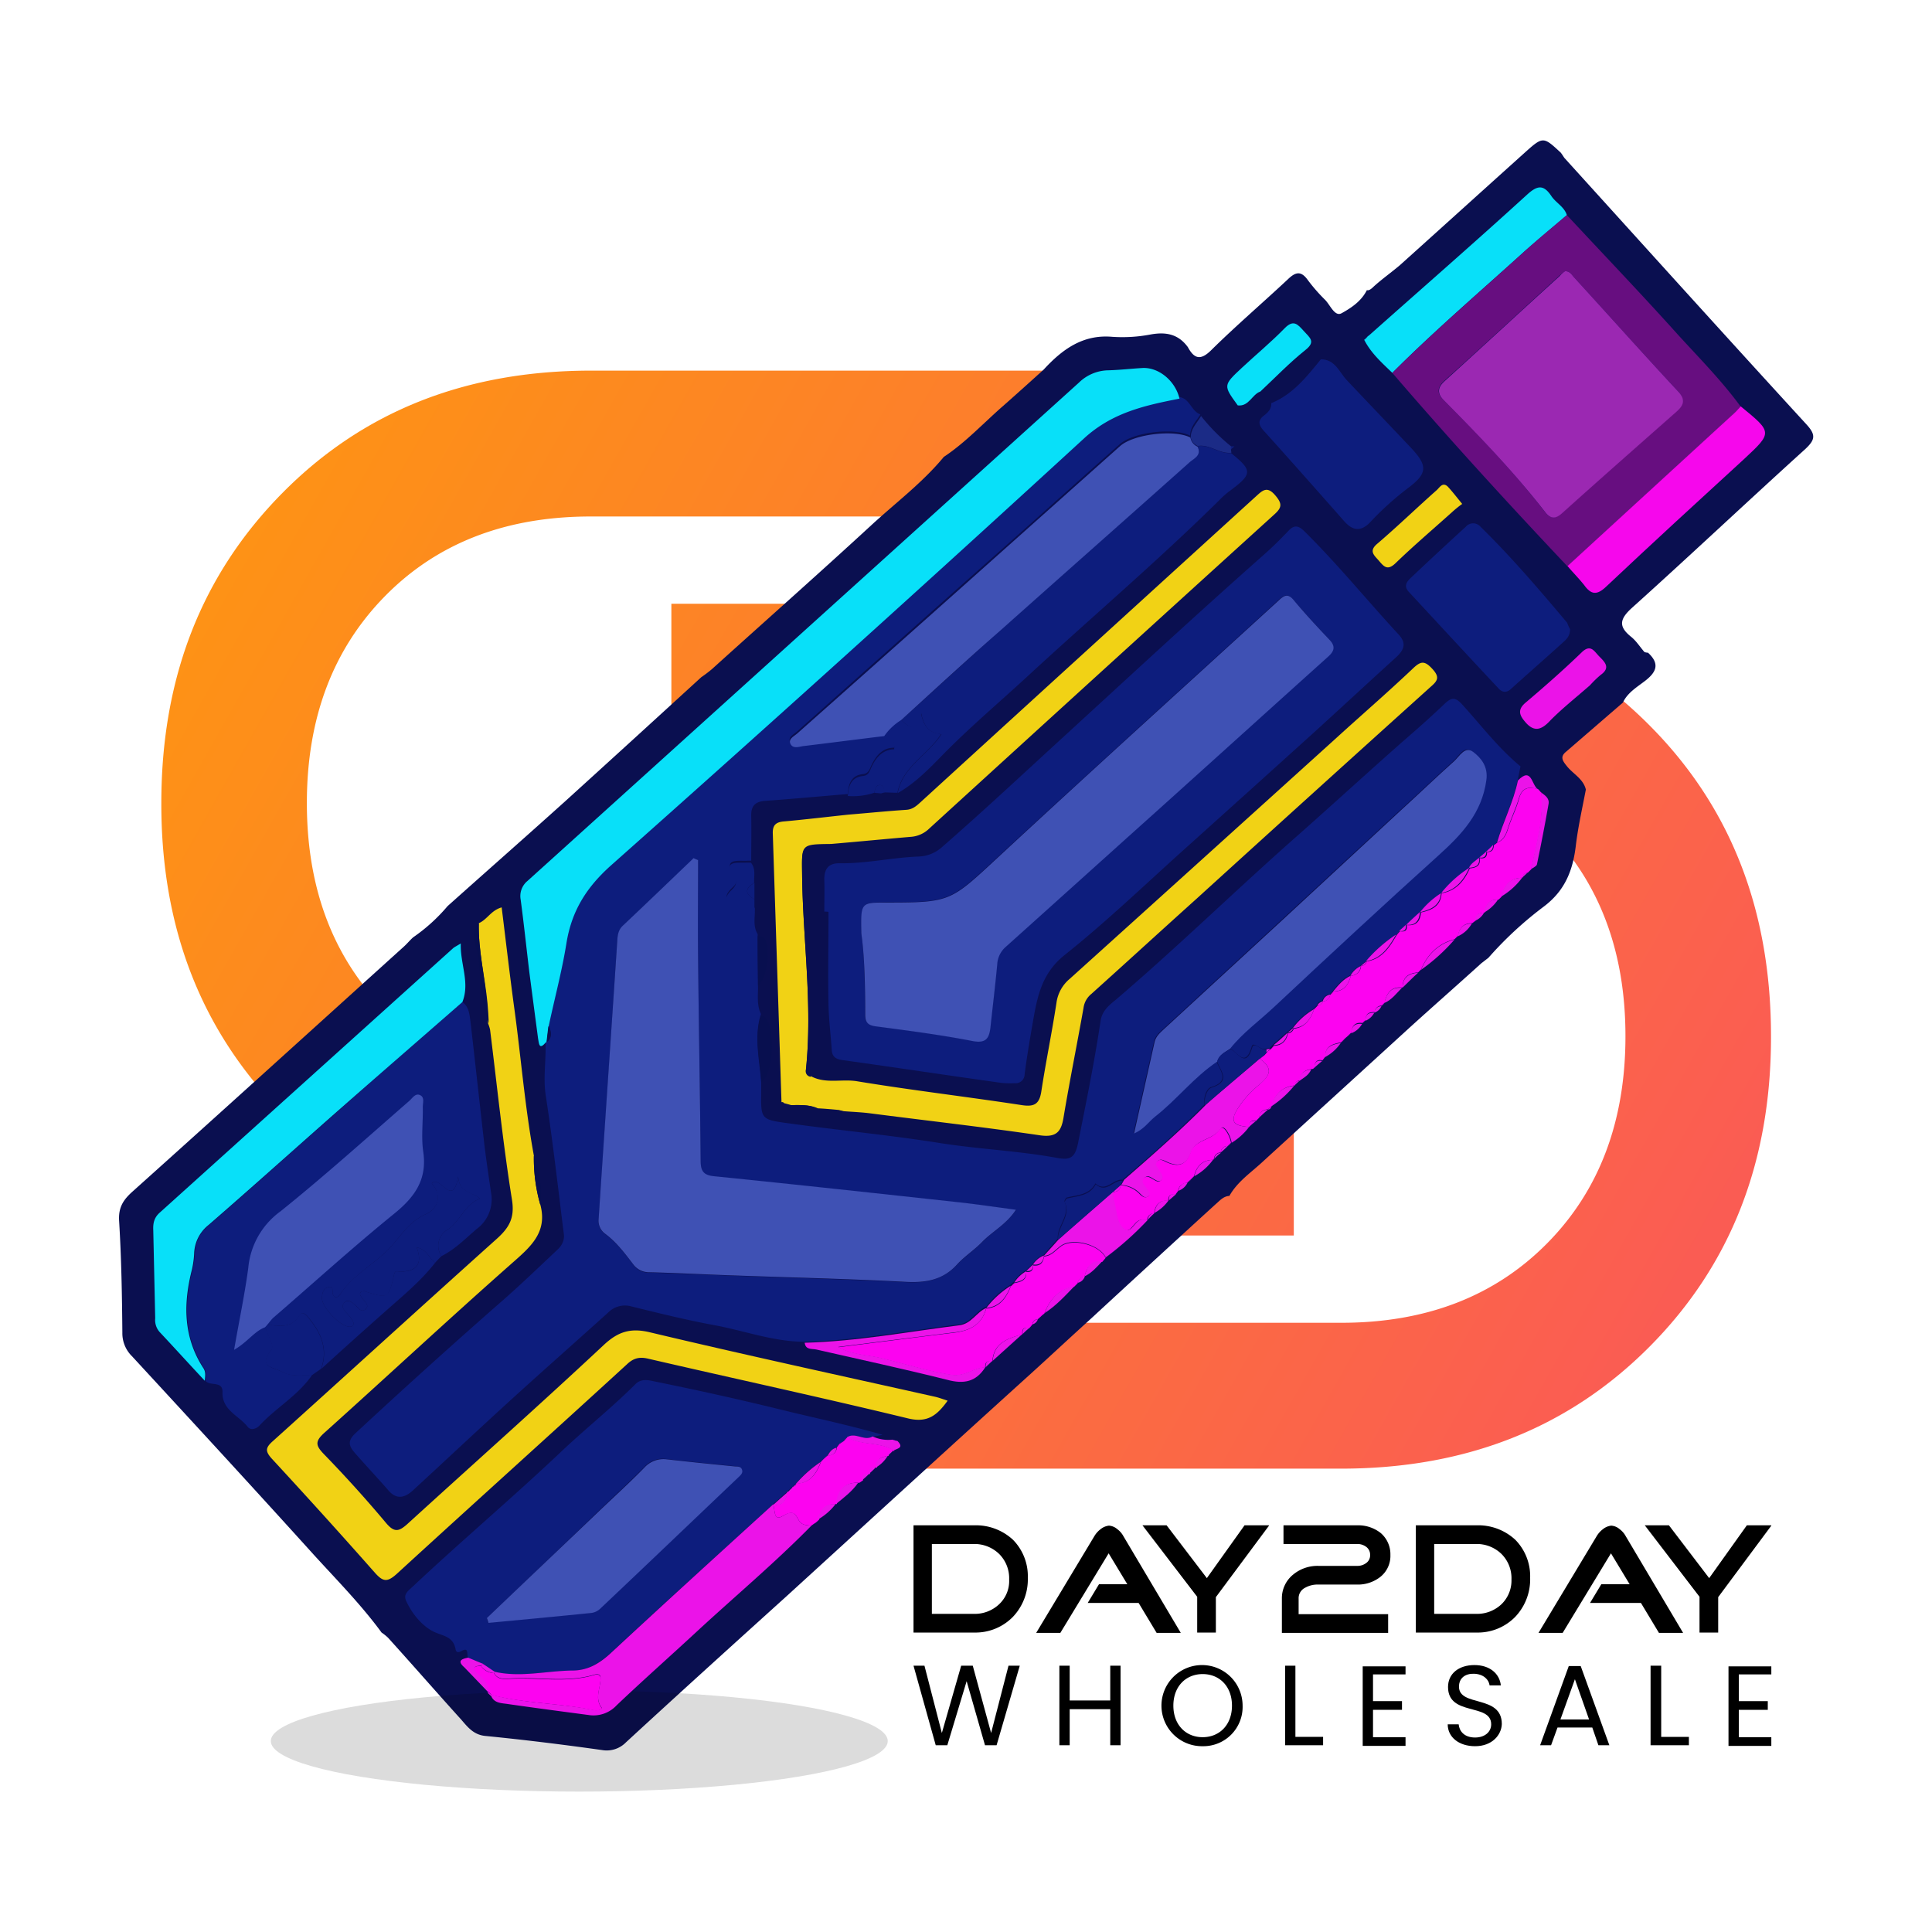 <svg id="Layer_1" data-name="Layer 1" xmlns="http://www.w3.org/2000/svg" xmlns:xlink="http://www.w3.org/1999/xlink" viewBox="0 0 600 600"><defs><style>.cls-1{fill:url(#linear-gradient);}.cls-2{fill:#0a0f50;}.cls-3{opacity:0.14;isolation:isolate;}.cls-4{fill:#0d1d7d;}.cls-5{fill:#f1d215;}.cls-6{fill:#08e0f9;}.cls-7{fill:#fc03f0;}.cls-8{fill:#eb13e8;}.cls-9{fill:#1b2b86;}.cls-10{fill:#080f4f;}.cls-11{fill:#670e80;}.cls-12{fill:#f607ec;}.cls-13{fill:#3f51b4;}.cls-14{fill:#9b28b2;}</style><linearGradient id="linear-gradient" x1="54.36" y1="146.96" x2="574.92" y2="440.72" gradientUnits="userSpaceOnUse"><stop offset="0" stop-color="#fe9512"/><stop offset="1" stop-color="#fa555b"/></linearGradient></defs><title>Vector_02-01</title><path class="cls-1" d="M183.6,338.4h18.8v45.3H183.6q-58.2,0-95.9-38T50.1,249.4c0-38.9,12.5-70.9,37.6-96.3s57-38,95.9-38H337.7v11.7h-15v53H277.4V160.4H183.5q-39.6,0-63.9,24.7T95.3,249.4c0,26.4,8.1,47.9,24.3,64.3S157.2,338.4,183.6,338.4ZM353.5,232.8c-.1-.1-.2-.2-.2-.3-2.9-2.9-6.8-4.4-12-4.4H277.5v33.3h45.3V232.7h30.7ZM250.9,338.4V343h71.8V309.7H277.4v28.7ZM512.5,225.5q-37.65-38.1-95.9-38H372.7a64.62,64.62,0,0,1,14.7,11.1,62,62,0,0,1,17.5,34.2h11.7q39.6,0,63.9,24.7t24.3,64.3c0,26.4-8.1,47.9-24.3,64.3s-37.5,24.7-63.9,24.7H322.7V391.4H277.4v53h-15v11.7H416.5q58.2,0,95.9-38T550,321.8C550,282.9,537.6,250.8,512.5,225.5Zm-286.1,60c-10.9,10.9-16.4,24.6-16.4,40.9v57.3H401.8V338.8h-8.3v11.8H243.4V326.4c0-7.3,2.2-13.2,6.5-17.6s10.1-6.7,17.4-6.7h73.9c16.4,0,30-5.5,40.8-16.4s16.3-24.6,16.3-40.9-5.4-30-16.3-40.9-24.4-16.4-40.8-16.4H208.5v44.9h8.3V220.6H341.3c7.3,0,13.1,2.2,17.4,6.7s6.5,10.3,6.5,17.6-2.2,13.2-6.5,17.6-10.2,6.7-17.4,6.7H267.4C250.9,269,237.3,274.5,226.4,285.5Z"/><path d="M319.2,490a16.91,16.91,0,0,1-4.7,12.2,16.28,16.28,0,0,1-12,4.8H283.7V473.7h18.8a16.94,16.94,0,0,1,12.1,4.5A16.13,16.13,0,0,1,319.2,490Zm-5.8.5a10.62,10.62,0,0,0-3.1-7.9,11,11,0,0,0-7.9-3.1h-13v21.7h13a11,11,0,0,0,7.9-3A9.88,9.88,0,0,0,313.4,490.5Z"/><path d="M366.7,507.1h-7.5l-5.6-9.3H337.8l3.5-5.8h8.8l-5.8-9.6-15,24.7h-7.5L339.9,477a7.56,7.56,0,0,1,1.9-2.1,5,5,0,0,1,2.6-1.1,4.46,4.46,0,0,1,2.6,1.1,6.74,6.74,0,0,1,1.9,2.2Z"/><path d="M394.1,473.8,377.6,496v11h-5.8V495.9l-17-22.2h7.5l12.5,16.4,11.7-16.4h7.6v.1Z"/><path d="M431.8,482.9a8.31,8.31,0,0,1-3.1,6.8,11.25,11.25,0,0,1-7.3,2.4h-12a7.8,7.8,0,0,0-4.1,1,3.61,3.61,0,0,0-2,3.4v4.8h27.8v5.8h-33V496.5a9.43,9.43,0,0,1,3.5-7.5,11.83,11.83,0,0,1,7.9-2.7h12a4.47,4.47,0,0,0,2.8-.9,2.91,2.91,0,0,0,1.2-2.5,3,3,0,0,0-1.2-2.5,4.47,4.47,0,0,0-2.8-.9H398.6v-5.8h22.9a11.25,11.25,0,0,1,7.3,2.4A8.66,8.66,0,0,1,431.8,482.9Z"/><path d="M475.2,490a16.91,16.91,0,0,1-4.7,12.2,16.28,16.28,0,0,1-12,4.8H439.7V473.7h18.8a16.94,16.94,0,0,1,12.1,4.5A16.13,16.13,0,0,1,475.2,490Zm-5.8.5a10.62,10.62,0,0,0-3.1-7.9,11,11,0,0,0-7.9-3.1h-13v21.7h13a11,11,0,0,0,7.9-3A10.23,10.23,0,0,0,469.4,490.5Z"/><path d="M522.7,507.1h-7.5l-5.6-9.3H493.8l3.5-5.8h8.8l-5.8-9.6-15,24.7h-7.5L495.9,477a7.56,7.56,0,0,1,1.9-2.1,5,5,0,0,1,2.6-1.1,4.46,4.46,0,0,1,2.6,1.1,6.74,6.74,0,0,1,1.9,2.2Z"/><path d="M550.1,473.8,533.6,496v11h-5.8V495.9l-17-22.2h7.5l12.5,16.4,11.7-16.4h7.6Z"/><path d="M283.7,517.3h3.4l5.4,20.9,6-20.9h3.6l5.7,20.9,5.4-20.9h3.5L309.5,542h-3.6l-5.7-19.9-6,19.9h-3.6Z"/><path d="M344.8,530.8H332.2V542H329V517.3h3.2v10.8h12.6V517.3H348V542h-3.2V530.8Z"/><path d="M373.5,542.3a12.6,12.6,0,1,1,12.4-12.6A12.2,12.2,0,0,1,373.5,542.3Zm0-2.8c5.2,0,9.1-3.8,9.1-9.8s-3.9-9.8-9.1-9.8-9.1,3.8-9.1,9.8S368.3,539.5,373.5,539.5Z"/><path d="M402.3,517.3v22.1h8.6V542H399.1V517.3Z"/><path d="M436.5,520H426.4v8.3h9V531h-9v8.5h10.1v2.7H423.2V517.5h13.3Z"/><path d="M458.1,542.3c-5,0-8.5-2.8-8.5-6.8H453c.2,2.1,1.7,4.1,5.1,4.1,3.1,0,5-1.8,5-4.1,0-6.7-13.4-2.4-13.4-11.6,0-4.1,3.3-6.8,8.2-6.8,4.7,0,7.8,2.6,8.2,6.3h-3.5c-.2-1.7-1.8-3.5-4.8-3.6-2.7-.1-4.7,1.3-4.7,4,0,6.4,13.3,2.4,13.3,11.6C466.3,538.8,463.4,542.3,458.1,542.3Z"/><path d="M494.5,536.5H483.7l-2,5.5h-3.4l8.9-24.6h3.7l8.9,24.6h-3.4Zm-5.4-15L484.6,534h8.9Z"/><path d="M515.9,517.3v22.1h8.6V542H512.6V517.3Z"/><path d="M550.1,520H540v8.3h9V531h-9v8.5h10.1v2.7H536.8V517.5h13.3Z"/><path class="cls-2" d="M561.1,131.9c-25.2-27.5-50.2-55.2-75.3-82.9-.4-.6-.7-1.1-1.1-1.6-5.5-5.1-5.5-5.1-11.5.3-12.9,11.6-25.6,23.1-38.5,34.7-2.6,2.2-5.7,4.4-8.2,6.7-.8.8-1.5,1.2-2,1-1.7,3.4-4.8,5.5-7.9,7.2-2.1,1.1-3.5-2.6-5.1-4.2a53.32,53.32,0,0,1-5.4-6.2c-2.1-2.9-3.8-2.4-6.1-.2-7.9,7.4-16.1,14.4-23.8,22-3.3,3.3-5.3,2.8-7.3-.9-3-4.1-6.9-4.8-11.7-3.9a46.57,46.57,0,0,1-11.8.7c-9.2-.8-15.6,4-21.3,10.2-4.1,3.7-8.3,7.5-12.5,11.2-6.1,5.3-11.7,11.4-18.5,15.9-6.6,8-14.9,14.2-22.5,21.2-16.4,15.1-33,29.8-49.5,44.7a40.81,40.81,0,0,1-3.3,2.5c-14,12.8-27.9,25.5-41.9,38.2-12.2,11-24.6,21.9-36.9,32.9a54.63,54.63,0,0,1-10.7,9.7c-1,.9-1.9,2-2.9,2.9-28.1,25.4-56.1,50.8-84.3,76.1-2.9,2.6-4.4,5-4.1,9.2.7,11.5.9,23.1,1,34.6a10,10,0,0,0,3,7.3c18.9,20.5,37.8,41,56.5,61.7,7.2,7.9,14.7,15.5,21,24.1a15.58,15.58,0,0,1,2,1.6c7.6,8.4,15.1,17,22.7,25.4,2,2.3,3.8,4.7,7.4,5.1,12.2,1.2,24.3,2.7,36.4,4.4a8.36,8.36,0,0,0,7.4-2.4c16.6-15.3,33.3-30.4,50-45.5,25.1-22.9,50.1-45.8,75.3-68.6,6.3-5.7,12.5-11.5,18.8-17.2q19.5-18,39-35.8c1.3-1.1,2.4-2.5,4.3-2.6,2.4-4.3,6.5-7.1,10-10.3,15.3-14,30.7-28,46-42,7.4-6.7,14.9-13.3,22.3-20,.7-.5,1.4-1.1,2.1-1.6a114,114,0,0,1,17.3-16c6.6-5,9-11.3,9.9-19,.7-5.8,2-11.5,3.1-17.3-.8-3.4-4.1-4.9-6-7.4-1.3-1.6-2-2.8-.2-4.3L504,218.2c1.4-3,4.2-4.7,6.7-6.6,3.7-2.8,4.9-5.4,1.1-8.9a3.59,3.59,0,0,1-1.1-.2h0c-1.4-1.6-2.5-3.4-4.1-4.7-4-3.2-3.7-5.5.3-9.1,18-16.2,35.7-32.9,53.7-49.2C563.7,136.6,564,135.1,561.1,131.9Z"/><ellipse class="cls-3" cx="179.9" cy="540.7" rx="95.8" ry="15.7"/><path class="cls-4" d="M236.4,339.3c-.1,8.1-.1,8.4,8.1,9.5,15.8,2.2,31.8,3.7,47.5,6.2,12.1,1.9,24.3,2.4,36.3,4.6,4.2.8,5.6-.2,6.5-4.6,2.5-12.6,5.1-25.2,7-38,.5-3.1,2.6-4.8,4.7-6.5,19.1-16.3,37.1-33.9,55.9-50.5,11.1-9.8,22-19.8,33.1-29.6,4.4-3.8,8.8-7.7,13-11.7,2.2-2.1,3.4-2.4,5.7.2,5.9,6.5,11.2,13.5,18,19.1-.3,1.5-.6,2.9-.9,4.4-1.4,6.7-4.6,12.8-6.5,19.3l.1-.1-1.3,1,.1-.1c-.7.7-1.4,1.4-2.2,2.1l.3.2-.2-.2-2.2,1.9-.1.1c-1.1.9-2.5,1.7-3.1,3.1l.1-.1a38,38,0,0,0-8.7,7.8l-.1.1c-2.6,1.5-4.5,3.7-6.5,5.9l.1-.1c-1.4,1.3-2.9,2.6-4.3,3.9h-.1c-.7.6-1.4,1.2-2.1,1.9l-.1.1a10.59,10.59,0,0,1-1,1.2l.1-.2a39.21,39.21,0,0,0-9.4,8.3l.1-.1-1.8,1.5h0a7.14,7.14,0,0,0-3.2,3h0c-2.4,1-3.9,3-5.5,4.9h.1a12,12,0,0,0-1.1,1.2l.1-.2a2.66,2.66,0,0,0-2.3,2.1l.1-.1a2.16,2.16,0,0,0-1.8,1.5,9.43,9.43,0,0,0-1,1,21.92,21.92,0,0,0-6.6,5.9l.1-.1-1.8,1.5h0c-1.5,1.3-2.9,2.6-4.4,3.9l.1-.1c-.4.4-.7.8-1.1,1.2l.1-.1c-.4.1-.8.1-1.2.2-1.7.6-3.9-2.6-4.4-.6-2.1,7-4.6,1.1-6.9.5,3.9-4.9,9-8.6,13.5-12.8,17-15.8,34.1-31.7,51.3-47.3,7.2-6.5,13.4-13.1,14.8-23.3.6-4.2-1.5-6.8-4.1-8.8s-4.2,1.3-5.8,2.8c-5.6,5.1-11.1,10.3-16.7,15.4q-36.6,33.9-73.3,67.7c-1.3,1.2-2.7,2.3-3.1,4.1-2.1,9.3-4.2,18.7-6.4,28.5,3.1-1.3,4.5-3.7,6.5-5.2,6.8-5.3,12.1-12.3,19.3-17.1,1.1,3,4.3,6.2-1.7,8-1.3.4-2.5,3.1-2,5.4-8.1,8.3-16.8,15.9-25.5,23.4-2.9-.4-5.2,4.1-8.4,1.1-1.9,3.6-5.6,3.6-8.9,4.4-.3.1-.8,1-.7,1.2,1.9,4.4-2.4,7.6-2.1,11.6-1.5,1.7-3,3.3-4.4,5h0a7.19,7.19,0,0,0-3.4,2.8l.3.3-.3-.3c-.7.7-1.4,1.4-2.1,2,.1.1.1.2.2.3-.1-.1-.2-.2-.2-.3a10.35,10.35,0,0,0-3.7,3.5h0c-.4.3-.7.7-1.1,1h0a27.87,27.87,0,0,0-7.6,6.9l.3.3-.3-.4c-3.1,1.3-4.6,5-8.4,5.5-15.9,2-31.8,5-47.9,5.4-9.7,0-18.9-3.5-28.3-5.2-8.6-1.6-17.1-3.7-25.6-5.8a7.29,7.29,0,0,0-7.1,1.9c-10.1,9.1-20.3,18.1-30.3,27.2-10.2,9.3-20.2,18.7-30.3,28-2.7,2.5-5.3,3-7.9-.2-3.4-3.9-6.9-7.6-10.3-11.5-1.7-2-2.3-3.6.3-6q23.1-21.45,46.7-42.1c5.3-4.7,10.4-9.6,15.5-14.4,1.6-1.4,2.8-3,2.5-5.4-1.8-14.3-3.4-28.6-5.6-42.9-.9-5.8.2-11.4-.1-17.2l.2.2c1.8-1.5,1.7-3.2.6-5.1,1.9-8.6,4.2-17.1,5.5-25.7,1.6-9.9,6.1-17.3,13.8-24.2q74-65.7,146.9-132.6c8.8-8.1,19-10.3,29.7-12.4,3.4.3,3.8,4.4,6.7,5.4-1.3,2.1-3.2,3.9-3.2,6.6-5-2.6-17.6-1.1-21.8,2.6-10.2,9-20.3,18.1-30.4,27.1q-34.95,31-69.8,62.1c-1,.9-2.8,1.7-2.3,3.1.6,1.9,2.7,1.1,4.1.9,8.4-.9,16.7-2,25.1-3.1,2.9,0,3.3,1.9,3.2,4.2h0c-3.6,0-5.5,2.4-6.9,5.1-.7,1.4-.9,2.9-2.8,3.1-3.7.4-4.5,3.1-4.7,6.2-8.5.7-17,1.5-25.5,2.1-3.3.2-4.6,1.6-4.5,4.8.1,4.6,0,9.2,0,13.8h-1c-3.3.2-8.2-1-4,5.1.8,1.2.2,2.4-.8,3.2-3.5,3.2-1.5,4.5,1.8,5.4,1.7.4,3.4.6,5.1.9.2,2.8-.7,5.6.9,8.2,0,5.2.1,10.3.1,15.5.1,3.1-.5,6.3.9,9.3-2.2,6.9-.3,13.8.1,20.7Zm-19.6-72.2a12.13,12.13,0,0,0-1.4-.5c-7.3,7-14.7,14-22,21-1.4,1.3-1.5,3-1.7,4.7-1.9,28.8-3.8,57.7-5.8,86.5a4.83,4.83,0,0,0,2.1,4.5c3.5,2.6,6.1,6.1,8.7,9.5a5.58,5.58,0,0,0,4.8,2.4l23.7.9c18.8.7,37.5,1.2,56.3,2.1,6.3.3,11.4-.8,15.8-5.5,2.3-2.5,5.3-4.4,7.7-6.9,3.2-3.3,7.6-5.6,10.5-10-6-.8-11.3-1.7-16.6-2.2-25.7-2.8-51.3-5.6-77-8.2-3.4-.3-4.3-1.7-4.3-4.8-.2-21-.6-42-.8-63C216.7,287.3,216.8,277.2,216.8,267.1Z"/><path class="cls-4" d="M145.4,514.8c-.6-.8.4-3.4-2-2.1-1.1.6-1.7.5-1.9-.4-.7-4.3-4.2-4.2-7.1-5.7-3.4-1.8-6.5-5.5-8.3-9.5-.9-2,.7-3.1,2-4.3,15.1-14.2,31-27.6,46.1-41.9,7.6-7.2,15.8-13.7,23.2-21.1,1.6-1.6,3.7-1.3,5.8-.8,12.8,2.6,25.5,5.4,38.2,8.5,10.8,2.7,21.7,4.9,32.7,8.1l-3,.6c-2.6,1.5-5.4-1.6-8,.3h-.2c-.4.4-.7.8-1.1,1.2l.1-.1c-.4.3-.9.6-1.3.9h-.1l-.9,1.2.1-.1a4.94,4.94,0,0,0-2.8,2.5h0c-.4.3-.8.7-1.2,1l-.9.9a35.47,35.47,0,0,0-7.7,6.8l.2.2-.3-.1c-.4.3-.7.7-1.1,1v-.1l-1.6,1.6h0c-1.5,1.3-2.9,2.6-4.4,3.9h0c-16.7,15.3-33.5,30.4-50,45.8-3.7,3.4-7.4,5.7-12.4,5.8-8,0-16,2.1-24,.4-1.3-.8-2.5-1.7-3.8-2.5S146.9,515.5,145.4,514.8Zm5.8-12.3c.1.5.3.9.4,1.4,10.7-1,21.4-2,32.1-3.1a5,5,0,0,0,2.7-1.4q21.45-20.25,42.7-40.6c.7-.7,1.7-1.4,1.2-2.6-.4-.9-1.4-.8-2.3-.9-7-.7-14-1.4-21.1-2.2a7.64,7.64,0,0,0-6.9,2.6c-4.9,4.9-9.9,9.5-14.9,14.3C173.9,480.9,162.5,491.7,151.2,502.5Z"/><path class="cls-5" d="M148.7,286.7c2.6-1.1,3.8-4,7.1-4.9,1.3,10.5,2.5,20.9,3.9,31.2,2.1,15.3,3.3,30.7,6.1,45.9a51.62,51.62,0,0,0,2,15.2c2.3,8.6-3,13.1-8.8,18.2-19.6,17.3-38.8,35.2-58.3,52.7-3,2.7-2.6,4-.1,6.6,6.7,6.9,13.2,14.1,19.4,21.5,2.5,2.9,3.9,2.5,6.4.3,20.4-18.6,41-36.9,61.1-55.7,4.5-4.2,8.4-5.4,14.5-3.9,29.4,7,59,13.4,88.5,20,1.2.3,2.3.7,3.8,1.2-3.2,4.4-6.1,7-12.3,5.5-26.8-6.5-53.7-12.3-80.5-18.5-2.8-.7-4.7-.3-6.8,1.7-23.8,21.8-47.7,43.3-71.5,65.1-3,2.7-4.3,2.4-6.8-.4-10.5-11.9-21.1-23.6-31.9-35.3-2.2-2.4-2.1-3.5.3-5.6,23.2-20.9,46.2-41.9,69.4-62.7,3.9-3.5,5.7-6.5,4.8-12.2-2.8-17.5-4.6-35.2-6.8-52.8a10.56,10.56,0,0,0-.6-1.9c-.1-2-.2-4.1-.4-6.1C150.6,303.2,148.5,295.1,148.7,286.7Z"/><path class="cls-6" d="M366.3,123.8c-10.7,2.1-20.9,4.3-29.7,12.4q-72.9,66.9-146.9,132.6c-7.7,6.9-12.2,14.2-13.8,24.2-1.4,8.7-3.7,17.2-5.5,25.7l-.6,5.1-.2-.2c-2.2,2.7-2.2.5-2.5-1.1-.9-6.8-1.8-13.6-2.7-20.5-.9-7.5-1.7-15.1-2.7-22.6a6.07,6.07,0,0,1,2.1-5.8q85.65-77.4,171.3-154.8a13.37,13.37,0,0,1,9.2-3.8c3.4-.1,6.9-.5,10.3-.7C359.7,113.9,365,118.2,366.3,123.8Z"/><path class="cls-4" d="M143.6,311.2c2.1,1.5,2.2,3.9,2.5,6,1.5,12.9,2.9,25.9,4.4,38.9.6,4.8,1.3,9.5,2,14.3a11.41,11.41,0,0,1-4.5,11.3c-3.5,3-6.7,6.3-10.9,8.4a5.76,5.76,0,0,1,1.4-7.9c4.4-2.6,5.6-8,10.6-10-2.7-2-6.6-1.9-6.8-6.9-1.7,10.2-5.6-.6-8.2,2.2,3.4,3.9,1.9,7.9-1.9,9.6-5.3,2.3-7.9,7.1-11.4,10.7-4.8,5-11.2,8.2-15.1,14.1-.5.7-1.6,1.7-2.3.1-.4-.9.5-2.9-1.7-2.2-1.4.5-1.7,2-1.7,3.5.1,2.7,5.4,8.4,8.3,8.7,1.6.2,1.7-.9,1.2-1.9a14.31,14.31,0,0,0-1.9-2.4c-.8-.9-1.8-1.9-.7-3.1s2.1-.3,3.1.4,2.1,3.1,3.7,1.4c1.1-1.1-.7-2.4-1.4-3.5-.4-.6-.8-1.2-.1-1.8.3,0,.7-.2,1-.1,7.4,2.3,7.4,2.3,9.2-5.2.3-1.4,1-.9,1.8-.9,5,.1,7.2-2.2,5.2-7.5,3.2.6,3.9,3.3,5.7,4.8-4.3,5.5-9.6,9.9-14.8,14.5-6.9,6.1-13.7,12.2-20.5,18.4,2-5.8.2-10.7-3.4-15.2-1-1.2-2.2-3.2-3.5-1.2-2.8,4.5-7,2.5-10.7,2.9a30.84,30.84,0,0,1,2.4-2.7c11.8-10.3,23.4-20.8,35.5-30.6,6.2-5,10-10.3,8.7-18.7-.6-4.2-.1-8.6-.1-12.9,0-1.3.6-3.1-1-3.6-1.2-.4-2,1.1-2.9,1.8-12.6,10.9-25,22.1-38,32.5a24.54,24.54,0,0,0-9.5,16.7c-1,7.7-2.6,15.4-4.2,24.1,4-2.2,5.9-5.4,9.1-6.6.8,2.6,3.1,6.3,2.2,7.5-4.4,5.5.5,5.5,3.4,7s6,.9,9,1.1c-4.4,6.3-11.1,10-16.2,15.5-1,1.1-2.8,1.6-3.7.4-2.7-3.5-8-5.1-7.8-10.8.1-3.6-4-1.7-5.3-3.5.1-1.4.4-2.7-.5-4-6.2-9.6-6.2-19.9-3.5-30.5a29.78,29.78,0,0,0,.7-5.1,11.59,11.59,0,0,1,4.5-8.8c12.9-11.2,25.5-22.6,38.4-33.9C116.6,334.7,130.1,323,143.6,311.2Z"/><path class="cls-6" d="M143.6,311.2c-13.5,11.8-27,23.5-40.4,35.3-12.8,11.3-25.5,22.7-38.4,33.9a11.75,11.75,0,0,0-4.5,8.8,28.48,28.48,0,0,1-.7,5.1c-2.7,10.6-2.7,20.9,3.5,30.5.9,1.3.6,2.6.5,4-4.7-5-9.3-10.1-14-15.1a5.63,5.63,0,0,1-1.4-4.3l-.6-27.3c-.1-2.1.2-3.9,2-5.5l91.2-82.2c.4-.3.8-.5,2.3-1.4C142.9,299.5,146,305.1,143.6,311.2Z"/><path class="cls-7" d="M408.1,313.4a9.43,9.43,0,0,0,1-1,2.16,2.16,0,0,0,1.8-1.5l-.1.1a2.45,2.45,0,0,0,2.3-2.1l-.1.2a12,12,0,0,0,1.1-1.2H414c3.3.1,4.8-2,5.5-4.9h0a3.18,3.18,0,0,0,3.2-3h0a2,2,0,0,0,1.8-1.5l-.1.1c4.9-.8,7.2-4.5,9.4-8.3l-.1.2a10.59,10.59,0,0,1,1-1.2l.1-.1c1.6.3,2.3-.3,2.1-1.9h.1c2.9.3,4.1-1.3,4.3-4l-.1.1c3.3-.7,6.2-1.9,6.5-5.9l.1-.1c4.5-.8,7-3.9,8.7-7.8l-.1.1c1.9-.2,3.5-.7,3.1-3.1l.1-.1c1.5.3,2.3-.4,2.2-1.9l.2.2-.3-.2c1.5.1,2.2-.6,2.2-2.1l-.1.1,1.3-1-.1.1c1.9-.8,2.7-2.3,3.3-4.2,1-3.2,2.6-6.3,3.5-9.6s3.1-3.7,5.9-2.8l-.1-.1c.4.4.7.8,1.1,1.2v-.1c.8,8.2-1.4,16-3.2,23.9l-1,1a1.81,1.81,0,0,0-1.7,1.6h.1c-4,0-5.7,2.5-6.6,5.9l-.9.9c-2.9-.2-3.9,1.6-4.3,4h0c-1.6.1-2.9.5-2.7,2.5v-.1l-1.3,1,.1-.1c-2.7,0-4,1.5-4.4,4,0,0,.1-.1,0-.1l-1.1,1.1h0c-5.1,1.3-8.4,4.7-10.4,9.4l-.9.9c-2.9.2-4.8,1.4-4.8,4.6l-.1.1c-3.5-.4-4.9,1.8-5.5,4.7l.1-.1-1.1,1.1.1-.1a2.19,2.19,0,0,0-2.2,2h0c-1.6,0-2.9.4-2.7,2.5v-.1c-.4.4-.8.7-1.2,1.1l.1-.1c-2.2-.3-3.2.8-3.4,2.9l.1-.1-1.2,1.2c-.3.3-.7.6-1,.9l-1.1,1.1h0c-2.5.5-5,1.1-4.9,4.4l.1-.1-1,1.3v0c-1.8-.4-2.4.6-2.5,2.2a.89.89,0,0,1-.8.5c-2.1.3-3.7,1.1-3.7,3.6l-.2-.4.2.4a1.5,1.5,0,0,0-1.6,1.5h0c-3.9.4-6.2,2.7-7.1,6.4,0,0,.1-.1,0-.1-.4.4-.8.7-1.2,1.1h.1c-1.6.1-2.7.7-2.8,2.5l.1-.1c-.3.4-.7.7-1,1.1l-.1.1c-1.5-.3-2.2.3-2.2,1.9l-.3-.3.3.3c-4.3-.4-6.5-1.3-3.2-6.2a31.13,31.13,0,0,1,5.6-6.3c3.3-2.8,6-5.2.9-8.7h.1a14.7,14.7,0,0,1,1.3-1l-.1.1c.4-.4.7-.8,1.1-1.2l-.2.1a14.7,14.7,0,0,1,1.3-1l-.1.1c.4-.4.7-.8,1.1-1.2l-.1.1c2.5-.1,3.9-1.5,4.4-3.9h0a2,2,0,0,0,1.8-1.5l-.1.1C405.3,319.1,407,316.6,408.1,313.4Z"/><path class="cls-4" d="M410.2,111.6c4.5,0,5.7,4,8.1,6.5,6.7,7.1,13.5,14.2,20.2,21.3,4.9,5.3,4.7,7.7-1,12a92.79,92.79,0,0,0-11.9,10.7c-2.9,3.1-5.5,2.8-8.2-.3-8.3-9.4-16.6-18.8-25-28.1-1.6-1.8-1.8-3.2.2-4.7,1.3-1,2.3-2.1,2.2-3.8C401.5,122.5,405.8,117,410.2,111.6Z"/><path class="cls-8" d="M153.7,519.2c8,1.8,16-.3,24-.4,5.1,0,8.8-2.4,12.4-5.8,16.6-15.4,33.3-30.6,50-45.8.7,1.6,0,5.4,3,3.6,2.8-1.7,3.6-1.3,4.9,1.2.8,1.6,2.4,1.7,4,1.8-11.3,11.5-23.7,21.9-35.5,32.8-8.3,7.7-16.8,15.2-25,23a9.79,9.79,0,0,1-8.8,3c-8.3-1.1-16.7-2.2-25-3.4-1.9-.3-4.3-.2-5.2-2.6l.2-.3c10.5,2.8,21.4,2.6,32,4.8.9.2,2.4-.4,2.2-.7-2.4-3.1-.3-6.3-.4-9.4,0-1.1-1-1.2-2-.9-8.8,2.6-17.8.5-26.6,1.2-1.7.1-3.5.1-4.5-1.8Z"/><path class="cls-6" d="M425.8,103.6C442,89.2,458.3,75,474.3,60.4c3.2-2.9,5.1-3.1,7.5.5,1.4,2.1,4,3.3,4.8,5.9-4.4,3.8-8.9,7.5-13.3,11.4-13.7,12.4-27.8,24.5-40.9,37.6-3.2-3.1-6.6-6.1-8.7-10.2h-.1a11.41,11.41,0,0,0,1.1-1.1A10.63,10.63,0,0,0,425.8,103.6Z"/><path class="cls-7" d="M323.3,408.8c-.3.3-.7.6-1,.9a1.73,1.73,0,0,0-1.7,1.6l.1-.1a10.63,10.63,0,0,1-.9,1.1l-.2.2c-1.6-.4-2.3.2-2.1,1.9h-.1c-4.3,1.3-8.8,2.5-9.2,8.3h-.1c-1.5-.2-2.3.4-2.1,2-.1-.1-.2-.2-.3-.2.1.1.2.1.3.2-3.6,0-6.2,3-10.6,2.3-7.6-1.2-14.9-3.6-22.3-5.3-3.8-.9-8-.8-12.8-3.3,12.8-1.6,24.3-3.1,35.9-4.5,4.9-.6,8.7-2.4,10.1-7.6l.3.4-.3-.3c4.2-.4,6.2-3.3,7.6-6.9h0c.4-.3.7-.7,1.1-1h0c2-.4,3.9-.8,3.7-3.5.1.1.2.2.2.3-.1-.1-.1-.2-.2-.3,1.5.2,2.2-.5,2.1-2l.3.3-.3-.3c2.2.3,3.2-.8,3.4-2.8h0c2.5-.1,3.8-2.2,5.7-3.4,3.8-2.2,11.6-.1,13.5,3.9v-.1c-.3.4-.7.8-1,1.2l-.1.1c-3.5-.4-4.9,1.8-5.5,4.7l.1-.1a2.19,2.19,0,0,0-2.2,2h0l-1.1,1.1h0c-4.9.8-7.6,4-9.3,8.4l.1-.1A7.29,7.29,0,0,0,323.3,408.8Z"/><path class="cls-4" d="M135.1,392.2c-1.8-1.5-2.5-4.2-5.7-4.8,2,5.3-.2,7.5-5.2,7.5-.8,0-1.5-.5-1.8.9-1.7,7.6-1.8,7.6-9.2,5.2-.3-.1-.6.1-1,.1-.7.6-.3,1.2.1,1.8.7,1.1,2.5,2.3,1.4,3.5-1.6,1.7-2.5-.6-3.7-1.4-1-.7-2-1.7-3.1-.4s0,2.2.7,3.1a14.31,14.31,0,0,1,1.9,2.4c.5,1,.4,2.1-1.2,1.9-2.9-.3-8.2-6-8.3-8.7,0-1.5.3-3,1.7-3.5,2.2-.7,1.3,1.2,1.7,2.2.7,1.6,1.9.6,2.3-.1,3.8-5.9,10.3-9.1,15.1-14.1,3.5-3.6,6.1-8.4,11.4-10.7,3.7-1.6,5.2-5.7,1.9-9.6,2.7-2.8,6.5,8,8.2-2.2.2,4.9,4.1,4.8,6.8,6.9-5,2-6.2,7.4-10.6,10a5.76,5.76,0,0,0-1.4,7.9C136.4,390.8,135.7,391.5,135.1,392.2Z"/><path class="cls-8" d="M391.2,328.8c5.1,3.5,2.4,6-.9,8.7a30.81,30.81,0,0,0-5.6,6.3c-3.3,5-1.1,5.8,3.2,6.2a19.4,19.4,0,0,1-5.4,4.9c-.3-2.3-2.4-5.8-3.3-4.5-2.4,3.7-7.7,3.2-9.2,7.3s-4,4.8-7.6,3.1c-.9-.4-2-1.1-2.8-.2s.2,1.8.6,2.7,1.7,2.1.5,3.2c-.7.7-1.6.1-2.3-.3-.9-.5-1.9-1.4-2.8-.5-1.2,1.2,0,2.2.6,3.1s1.7,1.6.6,2.6-2,0-2.7-.7a8.55,8.55,0,0,0-5.9-2.7c.3-.5.6-1,.9-1.6,8.7-7.6,17.4-15.2,25.5-23.4C379.9,338.3,385.6,333.6,391.2,328.8Z"/><path class="cls-7" d="M252,473.8c-1.6-.1-3.2-.2-4-1.8-1.2-2.4-2.1-2.8-4.9-1.2-3,1.8-2.3-2-3-3.6h0c3.1.6,4-1.4,4.4-3.9h0a1.64,1.64,0,0,0,1.6-1.6v.1a1,1,0,0,0,1.1-1l.3.1-.2-.2c4.5-.1,6.3-3.2,7.7-6.8l.9-.9c.4-.3.8-.7,1.2-1h0a2.61,2.61,0,0,0,2.8-2.5l-.1.1.9-1.2h.1c.4-.3.9-.6,1.3-.9l-.1.1c.4-.4.7-.8,1.1-1.2h.2c4.5,2.5,10.1,1.3,14.5,4.1l-.2.1a1.5,1.5,0,0,0-1.6,1.5h0c-2,.4-4,.7-3.6,3.6l-.1.1c-1.6-.3-2.3.4-2.1,2l-.2-.3.2.3c-1.5-.2-2.2.4-2.2,2l.1-.1c-.5.3-.9.6-1.4.9l.1-.1c-4.6-.3-6.4,2.5-6.9,6.6l-.2-.2.2.2c-3.5-.2-4.9,1.8-5.5,4.8l.1-.1a12,12,0,0,1-1.2,1.1A12.61,12.61,0,0,0,252,473.8Z"/><path class="cls-7" d="M348,368.1a8.79,8.79,0,0,1,5.9,2.7c.7.7,1.7,1.5,2.7.7,1.1-1-.1-1.8-.6-2.6-.6-1-1.9-2-.6-3.1.9-.8,1.9,0,2.8.5s1.6,1,2.3.3c1.2-1.1,0-2.2-.5-3.2s-1.5-1.7-.6-2.7,1.9-.2,2.8.2c3.7,1.7,6.2.9,7.6-3.1s6.8-3.6,9.2-7.3c.9-1.3,3,2.2,3.3,4.5v-.1a11.41,11.41,0,0,0-1.1,1.1l.1-.1a2.12,2.12,0,0,0-2.2,2h0a2.16,2.16,0,0,0-2.1,1.9l-.1.3-.3.1c-3.3.1-5,2-5.8,5.1l-1,1a11,11,0,0,0-1.1,1h0c-1.5.2-2.6.9-2.8,2.5l.1-.1-.9,1.2-.1.1c-1.5-.3-2.2.3-2.2,1.9l-.3-.4.3.4c-2.8-.2-4,1.3-4.4,3.9h0a2.05,2.05,0,0,0-2.1,2.1h0a7.52,7.52,0,0,1-1.5,0c-2.7-.6-3.6,5.5-6.5,2.2-1.6-1.9-1.7-5.1-2.4-7.8a29.09,29.09,0,0,1-.4-3.1h0c1.6,0,2.4-.7,2.5-2.1Z"/><path class="cls-6" d="M391.4,121.6c-2.6.9-3.5,4.7-7,4.3-4.5-6.2-4.6-6.2,1.3-11.7,4.4-4.1,9-7.9,13.2-12.2,2.8-2.9,4.1-1.3,6,.8s3.8,3.3.5,5.9C400.4,112.7,396,117.3,391.4,121.6Z"/><path class="cls-8" d="M473.5,224c-1.7-2-2.2-3.7.3-5.8,5.9-5,11.7-10.1,17.3-15.5,2.9-2.9,4-.4,5.6,1.2,1.8,1.8,3.5,3.5.4,5.7a33.07,33.07,0,0,0-3.3,3.2c-4.1,3.6-8.4,7-12.2,10.8C478.8,226.7,476.4,227.6,473.5,224Z"/><path class="cls-4" d="M96.7,427.2c-3-.2-6.1.5-9-1.1s-7.8-1.5-3.4-7c.9-1.2-1.4-4.9-2.2-7.5h0c3.7-.4,7.9,1.6,10.7-2.9,1.2-2,2.5-.1,3.5,1.2,3.6,4.5,5.5,9.4,3.4,15.2Z"/><path class="cls-8" d="M306.3,406.2c-1.3,5.2-5.1,7.1-10.1,7.6-11.6,1.4-23.1,2.9-35.9,4.5,4.8,2.5,9,2.4,12.8,3.3,7.4,1.7,14.7,4.1,22.3,5.3,4.4.7,6.9-2.3,10.6-2.3-2.9,4.6-6.7,5.3-11.9,3.9-13.5-3.4-27.1-6.3-40.6-9.4-1.4-.3-3.3.2-3.6-2.1,16.1-.4,32-3.4,47.9-5.4C301.7,411.2,303.2,407.5,306.3,406.2Z"/><path class="cls-8" d="M345.7,370.1a16.45,16.45,0,0,0,.4,3.1c.7,2.6.7,5.9,2.4,7.8,2.9,3.3,3.8-2.7,6.5-2.2a7.52,7.52,0,0,0,1.5,0,96.94,96.94,0,0,1-13.1,11.7c-1.9-3.9-9.7-6.1-13.5-3.9-1.9,1.1-3.2,3.3-5.7,3.4,1.5-1.7,3-3.3,4.4-4.9C334.3,380,340,375.1,345.7,370.1Z"/><path class="cls-9" d="M369.8,135.8c0-2.7,2-4.5,3.2-6.6a59.06,59.06,0,0,0,9.3,9.4v1c0,.3.1.7.1,1-3.7.4-6.7-2.7-10.4-2.1A3.4,3.4,0,0,1,369.8,135.8Z"/><path class="cls-8" d="M477.6,245.1c-2.8-.9-4.9-.6-5.9,2.8s-2.5,6.3-3.5,9.6c-.6,1.9-1.4,3.4-3.3,4.2,1.9-6.5,5.1-12.6,6.5-19.3C475.7,238,475.6,243.8,477.6,245.1Z"/><path class="cls-8" d="M475.4,270c1.7-7.9,4-15.7,3.2-23.9,1.2.9,2.7,1.8,2.3,3.7-1.1,6.3-2.3,12.5-3.6,18.7C477.1,269.1,476,269.5,475.4,270Z"/><path class="cls-10" d="M148.7,286.7c-.2,8.4,1.9,16.6,2.7,24.9.2,2,.3,4.1.4,6.1-2.6-6.4-2.5-13.4-3.2-20.1C148.1,294,145.6,290.2,148.7,286.7Z"/><path class="cls-8" d="M145.4,514.8c1.5.6,3,1.3,4.6,1.9a2.65,2.65,0,0,0-.5.6c-2.9,0-2.5,1.2-.9,2.5,1.8,1.5,3.3,3,3.3,5.5l-.3.2-7.4-7.7C141.9,515.8,143.3,515.2,145.4,514.8Z"/><path class="cls-8" d="M277.5,450.5c-4.4-2.8-10-1.5-14.5-4.1,2.6-1.8,5.4,1.3,8-.3a11.6,11.6,0,0,0,6.1,1c.5.1,1.1.3,1.6.4C280.9,449.7,278.6,449.8,277.5,450.5Z"/><path class="cls-8" d="M441.3,301.2c2-4.7,5.3-8.1,10.4-9.4A57.82,57.82,0,0,1,441.3,301.2Z"/><path class="cls-8" d="M308.3,422.6c.4-5.8,4.9-6.9,9.2-8.3Z"/><path class="cls-8" d="M324.4,407.8c1.7-4.4,4.4-7.6,9.3-8.4C330.8,402.4,328,405.5,324.4,407.8Z"/><path class="cls-8" d="M259.6,467.1c.5-4.1,2.2-6.8,6.9-6.6C264.7,463.1,262.1,465.1,259.6,467.1Z"/><path class="cls-8" d="M394.8,343.6c.9-3.7,3.2-6,7.1-6.4A30.77,30.77,0,0,1,394.8,343.6Z"/><path class="cls-10" d="M167.8,374.2a52.5,52.5,0,0,1-2-15.2A31.43,31.43,0,0,1,167.8,374.2Z"/><path class="cls-8" d="M466.1,278.5c.9-3.4,2.6-5.9,6.6-5.9A22.06,22.06,0,0,1,466.1,278.5Z"/><path class="cls-8" d="M370.9,365.3c.7-3,2.4-5,5.8-5.1A17.68,17.68,0,0,1,370.9,365.3Z"/><path class="cls-8" d="M429.9,311.5c.7-2.9,2-5.1,5.5-4.7C433.7,308.4,432.3,310.5,429.9,311.5Z"/><path class="cls-8" d="M254,471.9c.6-3,2.1-5.1,5.5-4.8A18.17,18.17,0,0,1,254,471.9Z"/><path class="cls-8" d="M336.8,396.4c.7-3,2-5.1,5.5-4.7C340.7,393.4,339.1,395.3,336.8,396.4Z"/><path class="cls-8" d="M411.5,328.3c-.1-3.4,2.4-3.9,4.9-4.4A13.89,13.89,0,0,1,411.5,328.3Z"/><path class="cls-8" d="M435.6,306.7c0-3.2,1.9-4.4,4.8-4.6C438.7,303.6,437.2,305.2,435.6,306.7Z"/><path class="cls-8" d="M452.7,290.8c.4-2.5,1.7-4,4.4-4A9.46,9.46,0,0,1,452.7,290.8Z"/><path class="cls-8" d="M358.5,376.7c.4-2.5,1.6-4.1,4.4-3.9A12.67,12.67,0,0,1,358.5,376.7Z"/><path class="cls-8" d="M460.9,283.4c.4-2.4,1.5-4.2,4.3-4A12.65,12.65,0,0,1,460.9,283.4Z"/><path class="cls-8" d="M419.6,320.9c.1-2.1,1.2-3.2,3.4-2.9A6.46,6.46,0,0,1,419.6,320.9Z"/><path class="cls-8" d="M403.5,335.7c0-2.5,1.6-3.3,3.7-3.6C406.5,333.9,404.9,334.7,403.5,335.7Z"/><path class="cls-8" d="M272.1,455.7c-.4-2.8,1.7-3.1,3.6-3.6A10.34,10.34,0,0,1,272.1,455.7Z"/><path class="cls-8" d="M408.1,331.7c.1-1.6.7-2.6,2.5-2.2C409.8,330.2,408.9,330.9,408.1,331.7Z"/><path class="cls-8" d="M458.2,285.9c-.2-2,1.1-2.4,2.7-2.5A5.45,5.45,0,0,1,458.2,285.9Z"/><path class="cls-8" d="M424.1,317c-.2-2.1,1.1-2.5,2.7-2.5A5.48,5.48,0,0,1,424.1,317Z"/><path class="cls-8" d="M317.6,414.3c-.2-1.6.5-2.2,2.1-1.9A19.92,19.92,0,0,0,317.6,414.3Z"/><path class="cls-8" d="M363,372.8c-.1-1.6.6-2.2,2.2-1.9Z"/><path class="cls-8" d="M306.1,424.6c-.1-1.6.6-2.2,2.1-2C307.5,423.3,306.8,423.9,306.1,424.6Z"/><path class="cls-8" d="M269.9,457.7c-.2-1.6.5-2.3,2.1-2C271.3,456.4,270.6,457.1,269.9,457.7Z"/><path class="cls-8" d="M267.7,459.7c-.1-1.5.6-2.2,2.2-2A20.89,20.89,0,0,1,267.7,459.7Z"/><path class="cls-8" d="M391,347.1c.1-1.8,1.1-2.4,2.8-2.5C392.8,345.4,391.9,346.3,391,347.1Z"/><path class="cls-8" d="M387.8,350.1c-.1-1.5.6-2.2,2.2-1.9A20,20,0,0,0,387.8,350.1Z"/><path class="cls-8" d="M334.7,398.4a2.12,2.12,0,0,1,2.2-2A3,3,0,0,1,334.7,398.4Z"/><path class="cls-8" d="M366,369.8a2.61,2.61,0,0,1,2.8-2.5A4.94,4.94,0,0,1,366,369.8Z"/><path class="cls-8" d="M379.1,357.9a2.12,2.12,0,0,1,2.2-2A20.89,20.89,0,0,1,379.1,357.9Z"/><path class="cls-8" d="M377.1,359.9a2.08,2.08,0,0,1,2.1-1.9A12.86,12.86,0,0,0,377.1,359.9Z"/><path class="cls-8" d="M356.5,378.8a2.05,2.05,0,0,1,2.1-2.1A20.79,20.79,0,0,0,356.5,378.8Z"/><path class="cls-8" d="M426.8,314.5a2.12,2.12,0,0,1,2.2-2A3.61,3.61,0,0,1,426.8,314.5Z"/><path class="cls-8" d="M472.7,272.6a1.91,1.91,0,0,1,1.7-1.6C473.8,271.6,473.2,272.1,472.7,272.6Z"/><path class="cls-8" d="M320.6,411.3a1.91,1.91,0,0,1,1.7-1.6A2.3,2.3,0,0,1,320.6,411.3Z"/><path class="cls-8" d="M275.7,452.1c.2-.9.6-1.5,1.6-1.5C276.8,451.1,276.2,451.6,275.7,452.1Z"/><path class="cls-8" d="M401.9,337.2c.2-.9.6-1.5,1.6-1.5C403,336.2,402.4,336.7,401.9,337.2Z"/><path class="cls-8" d="M390.1,348.1c.3-.4.7-.7,1-1.1A10,10,0,0,0,390.1,348.1Z"/><path class="cls-8" d="M416.4,323.9l1.1-1.1A11.41,11.41,0,0,1,416.4,323.9Z"/><path class="cls-8" d="M478.6,246.2c-.4-.4-.7-.8-1.1-1.2C477.9,245.4,478.2,245.8,478.6,246.2Z"/><path class="cls-8" d="M381.3,356a11.41,11.41,0,0,0,1.1-1.1A11.41,11.41,0,0,0,381.3,356Z"/><path class="cls-4" d="M278.8,447.6c-.5-.1-1.1-.3-1.6-.4A12.44,12.44,0,0,1,278.8,447.6Z"/><path class="cls-4" d="M382.3,139.6v-1h1.1A11,11,0,0,0,382.3,139.6Z"/><path class="cls-8" d="M368.8,367.3a11,11,0,0,0,1.1-1A10,10,0,0,0,368.8,367.3Z"/><path class="cls-8" d="M323.3,408.8c.4-.4.8-.7,1.2-1.1C324.1,408.1,323.7,408.4,323.3,408.8Z"/><path class="cls-8" d="M365.2,370.9l.9-1.2Z"/><path class="cls-8" d="M422.9,318c.4-.4.8-.7,1.2-1.1A12,12,0,0,1,422.9,318Z"/><path class="cls-10" d="M424.8,104.5l-1.1,1.1A5.73,5.73,0,0,1,424.8,104.5Z"/><path class="cls-8" d="M266.4,460.6c.5-.3.9-.6,1.4-.9A11,11,0,0,0,266.4,460.6Z"/><path class="cls-8" d="M319.8,412.3a10.63,10.63,0,0,1,.9-1.1A10.63,10.63,0,0,0,319.8,412.3Z"/><path class="cls-8" d="M253,473a12,12,0,0,1,1.2-1.1A4.26,4.26,0,0,0,253,473Z"/><path class="cls-8" d="M342.4,391.6c.3-.4.7-.8,1-1.2A10.59,10.59,0,0,1,342.4,391.6Z"/><path class="cls-8" d="M410.6,329.4c.3-.4.7-.9,1-1.3A14.7,14.7,0,0,1,410.6,329.4Z"/><path class="cls-8" d="M428.9,312.6l1.1-1.1A5.73,5.73,0,0,0,428.9,312.6Z"/><path class="cls-8" d="M152.5,526.7c-.4-.3-.7-.7-1.1-1l.3-.2a9,9,0,0,0,1,.9Z"/><path class="cls-8" d="M333.6,399.4l1.1-1.1A11.41,11.41,0,0,1,333.6,399.4Z"/><path class="cls-8" d="M393.7,344.6c.4-.4.8-.7,1.2-1.1C394.7,344.2,394.4,344.6,393.7,344.6Z"/><path class="cls-8" d="M418.5,321.9l1.2-1.2A13.58,13.58,0,0,1,418.5,321.9Z"/><path class="cls-8" d="M456.9,286.9l1.3-1C457.8,286.2,457.4,286.5,456.9,286.9Z"/><path class="cls-8" d="M451.6,291.8l1.1-1.1Z"/><path class="cls-4" d="M256,283.1c0-3.3.1-6.6,0-9.8-.1-3.5,1.4-5.3,4.8-5.2,8.3.1,16.4-1.8,24.6-2.1a11.41,11.41,0,0,0,7-2.8c13.2-11.5,26-23.5,38.9-35.3,20.4-18.7,40.7-37.5,61.4-55.8,2.6-2.3,5-4.7,7.4-7.2,1.9-2.1,3.3-1.6,5.1.2,10.3,10.2,19.4,21.4,29.2,32,2.5,2.7,1.6,4.8-.8,7-8.7,7.9-17.2,15.8-25.9,23.7q-20.25,18.3-40.5,36.5c-12.1,10.9-23.9,22.2-36.7,32.4-7.7,6.2-8.6,14.4-10.1,22.8-.8,4.7-1.6,9.5-2.2,14.2a2.78,2.78,0,0,1-3.1,2.7,27.73,27.73,0,0,1-4.1-.1c-16.5-2.3-33-4.8-49.5-7.1-2-.3-3.1-1.1-3.2-3.2-.3-4.6-.9-9.2-1-13.9-.2-9.6,0-19.2,0-28.9A7.17,7.17,0,0,0,256,283.1Zm11.5,6.8c1,7.2,1.1,16.2,1.1,25.1,0,2.7,1.2,3.3,3.7,3.7,9.9,1.3,19.8,2.6,29.6,4.5,4.2.8,5.2-.9,5.6-4.3.7-6.5,1.6-13,2.1-19.5a7.94,7.94,0,0,1,2.6-5.4c15.5-13.9,31-27.9,46.5-41.8,17.9-16.1,35.8-32.3,53.7-48.4,1.9-1.7,2.3-3.2.4-5.2q-5.7-6-11.1-12.3c-1.8-2.1-2.9-1.5-4.6,0-29.1,26.6-58.3,53.1-87.3,79.9-14.8,13.7-14.6,14-34.8,14C267.4,280.3,267.4,280.3,267.5,289.9Z"/><path class="cls-5" d="M245.7,343.2c-.7-.2-1.4-.4-2.2-.6a.86.86,0,0,0-.9-.3h.1L240,258.9c-.1-2.6.9-3.6,3.5-3.8,6.6-.6,13.3-1.4,19.9-2.1,6-.5,12-1.1,18-1.5,1.9-.1,3.1-1.1,4.4-2.3q52.05-47.55,104.2-95c2.1-1.9,3.5-3.4,6.1-.3,2.2,2.6,2,3.8-.5,6q-53.55,48.6-107,97.4a9.09,9.09,0,0,1-5.9,2.6c-8.2.7-16.4,1.5-24.6,2.2-9.5.1-9.1.1-9,9.2.2,20.2,3.3,40.4,1.2,60.7-.1,1.3.3,1.9,1.5,2.2,4.6,2.5,9.6.8,14.4,1.6,17,2.8,34.1,4.8,51.1,7.4,3.9.6,5.5-.3,6.1-4.3,1.4-9.2,3.3-18.3,4.7-27.5a11.71,11.71,0,0,1,4.1-7.4q41.4-37.35,82.9-74.9c7.9-7.2,16-14.2,23.7-21.5,2.4-2.3,3.6-2.5,6,.1s1.7,3.7-.5,5.6q-36.45,32.85-72.8,65.9c-10.9,9.8-21.7,19.7-32.6,29.5a6.69,6.69,0,0,0-2.4,4.3c-2,11.3-4.3,22.6-6.2,34-.7,4.3-2.1,6.3-7.2,5.6-17.7-2.6-35.5-4.6-53.3-6.9-2.5-.3-5.1-.4-7.7-.6-.6-.1-1.2-.3-1.7-.4-2.1-.2-4.3-.4-6.4-.5C251.3,343,248.5,343.2,245.7,343.2Z"/><path class="cls-11" d="M432.4,115.8c13.1-13.1,27.2-25.1,40.9-37.6,4.3-3.9,8.8-7.6,13.3-11.4,10.8,11.6,21.7,23,32.3,34.7,7.3,8.2,15.2,15.9,21.7,24.8-.7.7-1.4,1.5-2.1,2.2q-25.8,23.7-51.7,47.4C468.2,156.2,450,136.3,432.4,115.8Zm53.7-31.6a17.91,17.91,0,0,0-1.8,1.4c-11.9,10.9-23.8,21.9-35.8,32.7-2.1,1.9-2.3,3.8-.4,5.7,11.2,11.2,22.1,22.6,31.8,35.1,1.6,2.1,3.1,2,5.1.2,11.8-10.6,23.6-21,35.5-31.5,2.3-2,3-3.8.5-6.4-10.9-11.7-21.5-23.6-32.3-35.4C488.1,85.3,487.6,84.3,486.1,84.2Z"/><path class="cls-4" d="M371.9,138.6c3.7-.7,6.7,2.4,10.4,2.1,6.7,5.4,6.7,6.5-.3,11.7a26.06,26.06,0,0,0-3.1,2.7c-19.4,19.2-40.3,36.9-60.3,55.4-8.7,8-17.8,15.7-26.1,24.2-4.1,4.2-8.4,8.6-13.7,11.6,1.5-8.2,9.3-11.7,13.6-18.3-3.6-.2-5.5-2.3-6.3-6.5-1.1,6.1-3.5,4.8-6.2,2.1,10.3-9.3,20.6-18.7,30.9-28,19.5-17.4,39.1-34.7,58.6-52.1C370.7,142.3,373.3,141.3,371.9,138.6Z"/><path class="cls-4" d="M487.6,195.4c0,2.2-1.2,3.2-2.3,4.2-5.3,4.8-10.8,9.6-16.1,14.4-1.6,1.4-2.9.9-4-.4-9.3-9.9-18.5-19.9-27.7-29.8-1.6-1.8-.7-3.1.7-4.4,5.6-5.3,11.3-10.6,17-15.8a3,3,0,0,1,4.6,0c9.6,9.4,18.3,19.6,26.9,29.8A12.93,12.93,0,0,0,487.6,195.4Z"/><path class="cls-12" d="M486.8,175.8q25.8-23.7,51.7-47.4c.8-.7,1.4-1.5,2.1-2.2,9.9,8.1,9.9,8.1,1,16.4-14.3,13.1-28.6,26.2-42.7,39.5-3,2.9-4.8,2.6-7-.5C490.3,179.6,488.5,177.8,486.8,175.8Z"/><path class="cls-4" d="M271.5,246.2a20.81,20.81,0,0,1-8.2,1c.2-3.1,1-5.8,4.7-6.2,1.9-.2,2.1-1.7,2.8-3.1,1.4-2.8,3.4-5.1,6.9-5.2.1-2.3-.4-4.2-3.2-4.2,1.6-1.9,3.1-3.8,5.3-5,2.6,2.6,5,3.9,6.2-2.1.8,4.2,2.7,6.3,6.3,6.5-4.2,6.6-12,10.1-13.6,18.3-1.4,0-2.7-.1-4.1-.1-.2-.9,0-2.2-1.3-2.3S271.8,245.1,271.5,246.2Z"/><path class="cls-5" d="M454.1,156.5A33.14,33.14,0,0,0,451,159c-5.9,5.3-11.9,10.4-17.6,15.9-2.5,2.4-3.6,1.1-5.2-.8-1.5-1.7-3.2-3-.4-5.3,6.3-5.4,12.2-11.1,18.4-16.6.9-.8,1.8-2.6,3.4-1.1C451,152.6,452.3,154.3,454.1,156.5Z"/><path class="cls-2" d="M251.8,334.4a1.7,1.7,0,0,1-1.5-2.2c2.1-20.3-1-40.4-1.2-60.7-.1-9.1-.4-9.1,9-9.2-.1.3-.1.9-.2,1-7.2,2.9-5.7,9.3-6,15-.8,15.8.1,31.6.8,47.5C252.8,328.6,252.1,331.5,251.8,334.4Z"/><path class="cls-2" d="M260.4,344.8c.6.1,1.2.3,1.7.4,3.2,2.6,7.7.2,10.8,3.3C268.9,346.9,263.5,349.9,260.4,344.8Z"/><path class="cls-2" d="M245.7,343.2c2.8,0,5.6-.2,8.2,1.1v1.2h0c-2.5,0-5.1.1-7.6,0S245.3,344.1,245.7,343.2Z"/><path class="cls-4" d="M271.5,246.2c.3-1.1.4-2.5,1.9-2.4,1.3.1,1.1,1.4,1.3,2.3l-1.1.3C272.9,246.3,272.2,246.3,271.5,246.2Z"/><path class="cls-2" d="M254,345.5h3.9c-1.8,1.7-2.9.7-3.9,0Z"/><path class="cls-2" d="M242.6,342.3a1.22,1.22,0,0,1,.9.3A9.44,9.44,0,0,0,242.6,342.3Z"/><path class="cls-13" d="M216.8,267.1c0,10.1-.1,20.2,0,30.4.2,21,.6,42,.8,63,0,3.2.9,4.5,4.3,4.8,25.7,2.6,51.3,5.4,77,8.2,5.3.6,10.6,1.4,16.6,2.2-2.9,4.5-7.3,6.7-10.5,10-2.4,2.5-5.4,4.4-7.7,6.9-4.3,4.8-9.5,5.8-15.8,5.5-18.7-1-37.5-1.4-56.3-2.1-7.9-.3-15.8-.7-23.7-.9a6,6,0,0,1-4.8-2.4c-2.6-3.4-5.2-6.9-8.7-9.5a5,5,0,0,1-2.1-4.5c1.9-28.8,3.9-57.7,5.8-86.5.1-1.7.3-3.4,1.7-4.7,7.4-7,14.7-14,22-21C215.8,266.7,216.3,266.9,216.8,267.1Z"/><path class="cls-13" d="M378,329.7c-7.2,4.8-12.5,11.8-19.3,17.1-2,1.6-3.4,3.9-6.5,5.2,2.2-9.9,4.3-19.2,6.4-28.5.4-1.7,1.8-2.9,3.1-4.1q36.75-33.75,73.3-67.7c5.6-5.1,11.1-10.4,16.7-15.4,1.6-1.5,3.3-4.7,5.8-2.8s4.7,4.6,4.1,8.8c-1.4,10.2-7.6,16.8-14.8,23.3-17.3,15.6-34.3,31.4-51.3,47.3-4.5,4.2-9.6,7.9-13.5,12.8C380.4,326.8,378.6,327.6,378,329.7Z"/><path class="cls-13" d="M279.9,223.6a18.07,18.07,0,0,0-5.3,5c-8.4,1-16.7,2.1-25.1,3.1-1.4.2-3.4,1-4.1-.9-.5-1.4,1.3-2.2,2.3-3.1q34.95-31,69.8-62.1l30.4-27.1c4.2-3.7,16.9-5.2,21.8-2.6a3.7,3.7,0,0,0,2.2,2.8c1.4,2.8-1.2,3.7-2.5,4.9-19.5,17.4-39.1,34.7-58.6,52.1C300.4,204.8,290.2,214.2,279.9,223.6Z"/><path class="cls-4" d="M345.7,370.1c-5.7,5-11.4,9.9-17.1,14.9-.3-4,4.1-7.3,2.1-11.6-.1-.3.4-1.1.7-1.2,3.3-.8,7-.8,8.9-4.4,3.3,3,5.5-1.5,8.4-1.1-.3.5-.6,1-.9,1.6h0q-.9.75-2.1,1.8Z"/><path class="cls-4" d="M378,329.7c.5-2.1,2.4-2.9,4-3.9,2.3.6,4.8,6.5,6.9-.5.6-2,2.8,1.2,4.4.6a1.39,1.39,0,0,0,0,.9l.2-.1c-.4.4-.7.8-1.1,1.2l.1-.1a14.7,14.7,0,0,1-1.3,1h-.1c-5.6,4.8-11.2,9.6-16.9,14.4-.4-2.3.8-5,2-5.4C382.4,335.9,379.1,332.7,378,329.7Z"/><path class="cls-4" d="M234.3,279.3v3.2c-1.7-.3-3.4-.5-5.1-.9-3.3-.8-5.3-2.2-1.8-5.4.9-.9,1.6-2,.8-3.2-4.2-6.1.7-4.9,4-5.1h1c1.6,1.9.9,4.2,1,6.3C231.3,275.9,231.3,277.6,234.3,279.3Z"/><path class="cls-10" d="M236.3,315.5c.3,0,.8,0,1,.2,3.7,2.6,3,18-.9,20.5C235.9,329.3,234.1,322.4,236.3,315.5Z"/><path class="cls-10" d="M235.3,290.7c.7.2,1.5.1,1.9.5,2.4,2.5,1.2,12.5-1.8,15C235.3,301,235.3,295.9,235.3,290.7Z"/><path class="cls-8" d="M433.6,290.2c-2.2,3.8-4.5,7.5-9.4,8.3A43.76,43.76,0,0,1,433.6,290.2Z"/><path class="cls-8" d="M456.3,269.5c-1.8,3.9-4.2,7-8.7,7.8A35.83,35.83,0,0,1,456.3,269.5Z"/><path class="cls-8" d="M313.9,399.3c-1.4,3.6-3.4,6.5-7.6,6.9A29.4,29.4,0,0,1,313.9,399.3Z"/><path class="cls-8" d="M408.1,313.4c-1.1,3.2-2.8,5.7-6.6,5.9A21.92,21.92,0,0,1,408.1,313.4Z"/><path class="cls-8" d="M447.5,277.4c-.3,4-3.3,5.1-6.5,5.9A26.16,26.16,0,0,1,447.5,277.4Z"/><path class="cls-8" d="M419.5,303c-.7,2.9-2.2,4.9-5.5,4.9C415.6,306,417.1,304.1,419.5,303Z"/><path class="cls-8" d="M441,283.2c-.2,2.7-1.4,4.3-4.3,4C438.1,285.8,439.6,284.5,441,283.2Z"/><path class="cls-8" d="M399.9,320.7c-.5,2.4-1.8,3.8-4.4,3.9C397,323.4,398.4,322.1,399.9,320.7Z"/><path class="cls-8" d="M324.2,389.9c-.2,2.1-1.3,3.1-3.4,2.8A7.19,7.19,0,0,1,324.2,389.9Z"/><path class="cls-8" d="M318.7,394.8c.2,2.7-1.8,3.1-3.7,3.5A10.35,10.35,0,0,1,318.7,394.8Z"/><path class="cls-8" d="M422.6,300a3.12,3.12,0,0,1-3.2,3A7.14,7.14,0,0,1,422.6,300Z"/><path class="cls-8" d="M459.3,266.4c.4,2.5-1.2,3-3.1,3.1C456.8,268.1,458.2,267.4,459.3,266.4Z"/><path class="cls-2" d="M169.7,323.8l.6-5.1C171.4,320.5,171.6,322.3,169.7,323.8Z"/><path class="cls-8" d="M463.7,262.4c0,1.5-.7,2.2-2.2,2.1C462.3,263.8,463,263.1,463.7,262.4Z"/><path class="cls-8" d="M461.6,264.4c0,1.5-.7,2.2-2.2,1.9C460.1,265.7,460.9,265.1,461.6,264.4Z"/><path class="cls-8" d="M436.6,287.2c.2,1.6-.5,2.2-2.1,1.9C435.3,288.4,436,287.8,436.6,287.2Z"/><path class="cls-8" d="M320.8,392.7c.1,1.5-.6,2.2-2.1,2C319.4,394.1,320.1,393.4,320.8,392.7Z"/><path class="cls-8" d="M413.1,308.9a2.29,2.29,0,0,1-2.3,2.1A2.66,2.66,0,0,1,413.1,308.9Z"/><path class="cls-8" d="M401.7,319.2a2.16,2.16,0,0,1-1.8,1.5Z"/><path class="cls-8" d="M410.9,310.9a1.92,1.92,0,0,1-1.8,1.5C409.4,311.5,410.1,311.2,410.9,310.9Z"/><path class="cls-8" d="M424.4,298.5a1.92,1.92,0,0,1-1.8,1.5Z"/><path class="cls-8" d="M395.6,324.6c-.4.4-.7.8-1.1,1.2C394.9,325.4,395.2,325,395.6,324.6Z"/><path class="cls-8" d="M393.3,326.8v-.9c.4-.1.8-.1,1.2-.2A6.53,6.53,0,0,1,393.3,326.8Z"/><path class="cls-8" d="M434.5,289.1a10.59,10.59,0,0,1-1,1.2A6.34,6.34,0,0,0,434.5,289.1Z"/><path class="cls-8" d="M315,398.3c-.4.3-.7.7-1.1,1C314.3,399,314.6,398.6,315,398.3Z"/><path class="cls-8" d="M414,307.9c-.4.4-.7.8-1.1,1.2A12,12,0,0,0,414,307.9Z"/><path class="cls-8" d="M465,261.5l-1.3,1C464.1,262.2,464.5,261.9,465,261.5Z"/><path class="cls-13" d="M151.2,502.5c11.3-10.8,22.7-21.6,34-32.4,5-4.8,10.1-9.4,14.9-14.3a8,8,0,0,1,6.9-2.6c7,.8,14,1.5,21.1,2.2.8.1,1.9-.1,2.3.9.5,1.2-.5,1.9-1.2,2.6-14.2,13.5-28.4,27.1-42.7,40.6a5,5,0,0,1-2.7,1.4c-10.7,1.1-21.4,2.1-32.1,3.1A13.08,13.08,0,0,0,151.2,502.5Z"/><path class="cls-8" d="M254.9,454c-1.4,3.6-3.2,6.7-7.7,6.8A38.33,38.33,0,0,1,254.9,454Z"/><path class="cls-8" d="M244.6,463.4c-.4,2.5-1.3,4.5-4.4,3.9C241.6,466,243.1,464.7,244.6,463.4Z"/><path class="cls-8" d="M149.9,516.7c1.3.8,2.5,1.7,3.8,2.5l-.3.4a5.58,5.58,0,0,1-4-2.2A4.23,4.23,0,0,0,149.9,516.7Z"/><path class="cls-8" d="M259.8,449.6a2.61,2.61,0,0,1-2.8,2.5C257.7,450.9,258.4,449.9,259.8,449.6Z"/><path class="cls-8" d="M246.2,461.9a1.64,1.64,0,0,1-1.6,1.6A12.09,12.09,0,0,1,246.2,461.9Z"/><path class="cls-8" d="M262.9,446.4c-.4.4-.7.8-1.1,1.2A14.25,14.25,0,0,0,262.9,446.4Z"/><path class="cls-8" d="M261.9,447.5c-.4.3-.9.6-1.3.9A14.63,14.63,0,0,0,261.9,447.5Z"/><path class="cls-8" d="M260.6,448.5l-.9,1.2Z"/><path class="cls-8" d="M247.2,460.9c-.1.7-.4,1-1.1,1A11,11,0,0,0,247.2,460.9Z"/><path class="cls-8" d="M257,452c-.4.3-.8.7-1.2,1A10.59,10.59,0,0,0,257,452Z"/><path class="cls-13" d="M82.3,412.2c-3.4,1.3-5.4,4.6-9.6,7,1.6-9.2,3.3-17.2,4.4-25.4a24.42,24.42,0,0,1,10-17.6c13.7-11,26.8-22.8,40-34.3.9-.8,1.8-2.3,3.1-1.9,1.8.6,1.1,2.4,1.1,3.8.1,4.5-.5,9.2.1,13.6,1.4,8.9-2.6,14.4-9.2,19.7-12.8,10.4-25,21.5-37.4,32.2-.9.9-1.6,2-2.5,2.9Z"/><path class="cls-8" d="M392.4,327.8c.4-.4.7-.8,1.1-1.2C393.1,327,392.8,327.4,392.4,327.8Z"/><path class="cls-8" d="M391.3,328.8a14.7,14.7,0,0,1,1.3-1A6.42,6.42,0,0,0,391.3,328.8Z"/><path class="cls-7" d="M149.4,517.4a5,5,0,0,0,4,2.2c1,1.9,2.8,1.9,4.5,1.8,8.9-.6,17.9,1.4,26.6-1.2,1-.3,1.9-.2,2,.9.1,3.1-2,6.3.4,9.4.2.3-1.3.9-2.2.7-10.6-2.3-21.5-2.1-32-4.8l-1-1c0-2.5-1.5-4-3.3-5.5C146.9,518.6,146.5,517.3,149.4,517.4Z"/><path class="cls-8" d="M345.8,370.1c.7-.7,1.5-1.3,2.2-2A1.9,1.9,0,0,1,345.8,370.1Z"/><path class="cls-13" d="M267.5,289.9c-.2-9.6-.2-9.6,7.6-9.6,20.2,0,20-.3,34.8-14,28.9-26.8,58.2-53.3,87.3-79.9,1.6-1.5,2.8-2.2,4.6,0,3.5,4.2,7.3,8.3,11.1,12.3,1.9,2,1.5,3.5-.4,5.2-17.9,16.1-35.8,32.3-53.7,48.4-15.5,13.9-31,27.9-46.5,41.8a7.74,7.74,0,0,0-2.6,5.4c-.6,6.5-1.4,13-2.1,19.5-.4,3.5-1.4,5.1-5.6,4.3-9.8-1.9-19.7-3.2-29.6-4.5-2.5-.3-3.7-.9-3.7-3.7C268.7,306.1,268.5,297.1,267.5,289.9Z"/><path class="cls-14" d="M486.1,84.2c1.5.1,2,1.1,2.7,1.9,10.8,11.8,21.4,23.7,32.3,35.4,2.5,2.6,1.8,4.4-.5,6.4-11.9,10.5-23.7,20.9-35.5,31.5-2,1.8-3.5,1.8-5.1-.2-9.7-12.5-20.7-23.9-31.8-35.1-1.9-2-1.7-3.8.4-5.7,12-10.9,23.8-21.8,35.8-32.7A7.63,7.63,0,0,1,486.1,84.2Z"/><path class="cls-4" d="M234.3,279.3q-4.5-2.55,0-5.1Z"/></svg>